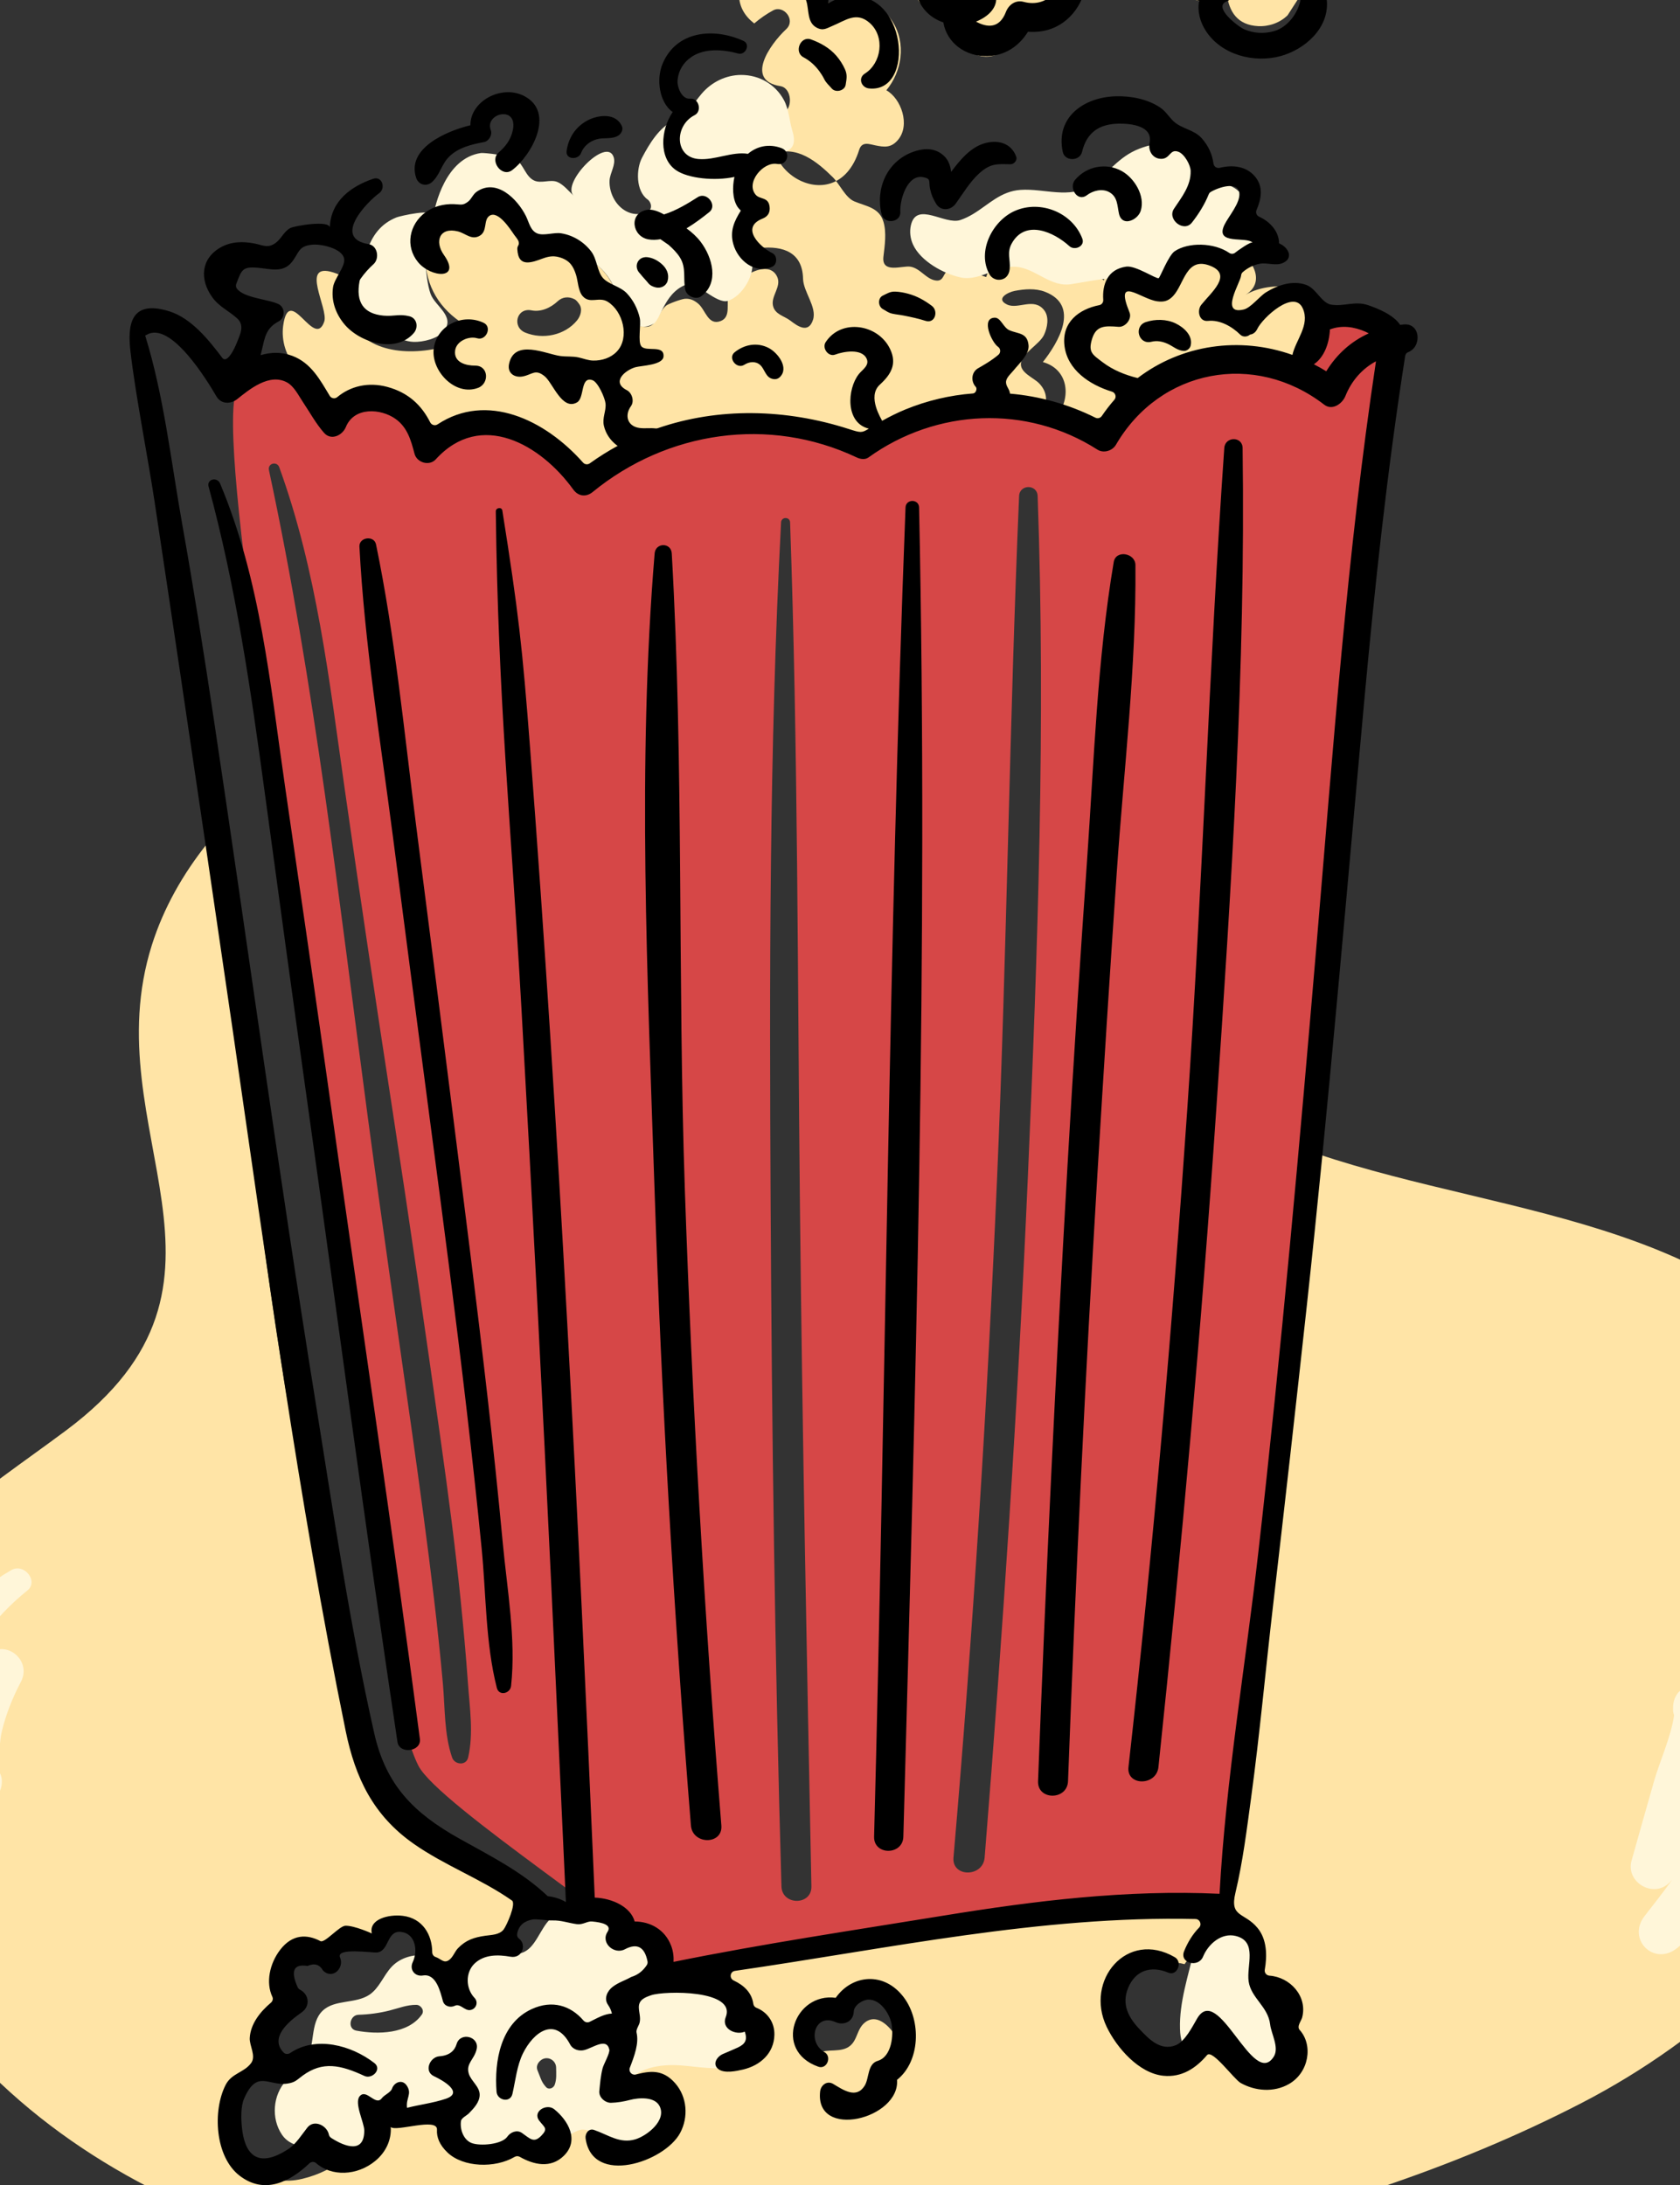 <svg version="1.1" id="Capa_1" xmlns="http://www.w3.org/2000/svg" xmlns:xlink="http://www.w3.org/1999/xlink" x="0px" y="0px" viewBox="200 100 769 1000" enable-background="new 0 0 1200 1200" preserveAspectRatio="xMinYMin">
  <rect x="200" y="100" width="769" height="1000" fill="#333333" stroke="none"/>
  <g>
    <path fill="#FFE4A6" d="M756.587,59.038c5.619-2.148,13.317-2.275,17.894-1.141c10.964,2.715,24.56,16.211,14.264,27.444
		c5.854,0.416,10.228,6.502,10.041,12.367c-0.187,5.865-4.032,11.133-8.856,14.475c-6.367,4.411-14.935,5.942-22.079,2.949
		c-7.99-3.347-10.625-10.366-11.176-18.313c0.063,0.913-13.571-2.613-15.049-5.04c-4.725-7.755,4.766-13.539,11.09-14.636
		c-4.496-3.885-5.312-9.653-1.619-14.409C752.343,61.131,754.291,59.915,756.587,59.038z M757.351,61.532
		c6.874-1.186,13.889-1.885,20.344,1.318c7.779,3.86,13.53,12.839,7.392,20.567c-1.733,2.182,0.321,5.018,2.531,5.6
		c2.08,3.679,4.16,7.358,6.24,11.037c-1.491,2.312-2.982,4.623-4.472,6.935c-3.545,3.493-8.604,5.222-13.474,4.974
		c-9.3-0.473-13.451-6.398-14.382-15.144c-0.403-3.786-4.055-5.074-7.307-3.774c2.312-0.925-4.623-1.831-5.354-2.392
		c-3.65-0.491-4.154-2.632-1.51-6.425c2.002-1.521,4.216-2.482,6.643-2.884c3.599-0.877,4.441-4.687,2.136-7.282
		c-3.604-4.057,1.305-10.391,2.685-14.471c0.387-1.143-0.528-2.308-1.62-2.567c-14.356-3.406-15.014,15.192-7.912,23.2
		c0.712-2.427,1.424-4.855,2.136-7.282c-8.526,2.071-21.339,10.839-13.99,21.04c3.647,5.063,15.913,8.915,21.687,6.611
		c-2.436-1.258-4.872-2.516-7.307-3.774c1.969,18.644,18.033,29.706,36.121,21.419c15.109-6.922,23.236-32.198,1.932-36.574
		c0.844,1.867,1.688,3.734,2.532,5.6c15.865-22.573-18.901-38.831-37.266-30.461C751.952,58.256,754.558,62.014,757.351,61.532z
		 M635.928,72.88c-7.581,5.993-22.635,17.217-15.116,27.973c2.215,3.169,8.576,6.855,14.156,7.734
		c2.174,11.497,12.988,22.964,24.994,14.315c7.165-5.162,5.567-12.471,15.186-15.792c8.045-2.777,15.947-3.634,20.906-11.683
		C715.303,64.191,649.685,35.768,635.928,72.88z M924.088,1062.415c-118.827,61.461-266.508,85.069-399.312,87.443
		c-124.243,2.22-266.445-20.783-349.303-123.085c-35.456-43.776-67.885-110.737-47.592-167.711
		c16.749-47.024,65.406-76.807,102.468-104.48c91.372-68.223,12.127-136.6,39.175-222.097c5.361-16.947,14.225-32.546,25.419-46.542
		c16.135,89.781,23,180.961,39.439,270.703c5.874,32.066,9.666,64.63,17.671,96.271c7.567,29.911,6.902,64.039,31.648,84.129
		c14.633,11.88,60.6,33.771,60.183,34.172c-9.062,5.021-9.984,15.918-12.044,17.375c-7.076,5.002-5.77-3.705-10.932,3.252
		c-1.555,2.096-2.531,4.88-3.063,7.835c-4.789-0.691-9.493-0.049-13.806,1.767c-0.111-0.524-11.469-2.514-11.392-3.056
		c2.13-14.91-1.789-21.391-15.336-16.614c-2.349,0.828-1.889,6.724-5.112,8.52c-4.001,2.229-11.843,0.429-16.188,1.704
		c-7.846,2.303-15.35,0.843-19.596,3.408c-7.89,4.766-2.656,9.557-5.964,20.874c-2.686,9.189-10.65,18.886-9.733,28.093
		c0.035,0.349,0.042,1.471,0.052,2.842c-28.531,10.606-14.363,57.627,17.571,49.974c15.428-3.697,26.543-13.473,31.984-26.49
		c2.209,0.622,4.539,0.995,6.987,1.023c8.981,0.105,17.877,0.196,26.382-1.716c5.621,13.415,22.255,22.776,38.101,14.289
		c1.825-0.977,5.067-2.076,10.629-4.765c4.688-2.266,9.25-5.013,12.99-8.714c2.684-2.655,4.804-5.579,6.429-8.687
		c12.536-8.139,24.927-16.553,31.781-29.16c4.695-8.636,6.205-17.741,6.368-27.017c9.377-0.968,78.767-18.752,108.564-22.511
		c19.028-2.4,109.996-9.764,141.308-10.403c-3.195-10.224,12.372-61.55,15.336-95.851c8.946-103.519,22.61-167.32,27.477-249.212
		c89.594,30.308,198.906,29.144,251.317,125.182C1122.296,878.322,1036.991,1004.019,924.088,1062.415z M608.107,1018.162
		c-3.905-5.835-11.807-7.313-17.091-2.455c-1.211,1.113-2.279,2.535-3.201,4.16c-7.868,0.221-14.704,2.773-16.547,11.661
		c-0.782,3.771-0.346,7.681,0.898,11.352c2.6-6.019,8.588-3.558,13.889-5.033c7.381-2.053,5.048-9.794,11.079-13.02
		c5.005-2.672,10.39,2.802,13.27,7.76C611.108,1027.625,610.936,1022.389,608.107,1018.162z M787.384,1039.951
		c1.084-7.57-4.16-14.33-6.405-21.169c-2.362-7.193-1.245-15.375-5.047-22.108c-7.222-12.79-20.73-6.245-30.511-0.815
		c-1.492,0.829-2.511,1.896-3.173,3.071c-2.418-0.608-5.053-0.964-7.944-0.964c-34.07,0-32.848,46.284,1.278,46.284
		c14.356,0,22.421-8.224,24.423-17.734c1.094,2.11,2.072,4.312,3.173,6.471c2.858,5.61,6.402,10.176,11.637,13.734
		c4.942,3.359,10.469-0.219,12.147-5.044C787.157,1041.115,787.3,1040.537,787.384,1039.951z M605.723,141.311
		c7.005-8.445,9.297-21.397,2.721-31.585c-6.684-10.355-19.156-12.616-28.886-7.451c-4.128-14.427-17.356-25.089-30.597-16.86
		c-5.735-1.411-10.139,3.481-10.649,10.668c-0.474,6.681,2.63,11.31,6.924,14.655c2.815-2.425,5.83-4.46,8.704-6.01
		c4.712-2.54,10.464,4.371,5.947,8.604c-7.774,7.284-18.889,23.549-2.686,26.09c4.62,0.725,5.693,8.129,2.68,11.332
		c-21.882,23.264,22.429,52.913,33.396,17.829c1.261-4.032,4.628-2.604,7.429-2.045c4.031,0.806,7.176,1.268,10.372-2.546
		C616.774,157.195,612.48,145.093,605.723,141.311z M802.948,244.717c-0.268,8.718-2.217,22.109-12.263,23.914
		c-11.162,2.006-23.179-0.248-34.484,0.531c-13.851,0.954-27.255,4.644-37.063,14.974c-3.928,4.137-10.054,13.747-16.675,13.353
		c-1.83-0.109-4.214-2.015-5.824-2.783c-4.002-1.911-8.214-3.273-12.255-5.002c6.069-8.836,4.172-20.889-7.028-23.993
		c6.993-8.877,17.264-25.882,0.958-32.174c-4.327-1.67-9.435-1.266-13.892-0.392c-3.089,0.606-8.882,3.616-3.466,6.221
		c5.051,2.43,12.282-3.451,17,2.605c2.427,3.115,1.464,8.082-0.096,11.356c-2.052,4.307-10.331,8.537-10.563,13.127
		c-0.216,4.289,6.008,6.439,8.526,9.167c3.363,3.644,3.807,7.741,1.759,12.3c-20.045-3.255-38.987-2.089-58.38,4.588
		c-5.876,2.023-11.616,4.431-17.213,7.129c-2.549,1.228-6.504,4.373-9.278,4.259c-1.544-0.063-4.382-2.076-5.904-2.66
		c-9.33-3.574-19.362-5.381-29.274-6.356c-20.507-2.016-40.454-0.382-58.909,9.238c-5.08,2.648-10.011,5.571-14.961,8.451
		c-3.67,2.136-9.369,6.976-13.605,7.52c-3.672,0.472-6.566-4.892-9.672-7.719c-3.54-3.221-7.428-6.069-11.544-8.509
		c-14.839-8.799-35.739-13.673-48.992,0.379c-0.703-9.569-11.485-17.028-19.191-21.082c-11.235-5.911-21.498-3.015-29.671,6.334
		c-5.037-7.934-8.028-14.505-14.957-21.068c-5.038-4.771-7.362-12.557-6.401-19.396c2.782-19.782,14.251,11.259,18.785-1.825
		c2.075-5.987-11.448-27.452,4.187-22.502c7.883,2.496,11.5,7.458,9.398,14.981c-2.076,7.427,0.609,12.585,7.284,16.577
		c13.744,8.218,36.79,4.399,49.333-4.631c-11.667-5.049-20.848-14.16-23.275-27.094c-1.122-5.98-0.345-12.131,3.432-17.086
		c1.603-2.103,3.752-4.17,6.399-4.828c4.196-1.042,7.481,1.13,11.482-1.362c3.153-1.964,4.889-5.637,8.943-6.141
		c5.518-0.686,10.325,1.771,12.644,6.81c3.16,6.867,2.747,12.208,11.779,12.758c7.646,0.465,13.759,0.105,20.538,4.533
		c5.276,3.446,8.863,8.292,11.194,14.079c2.366,5.873,3.803,13.559,10.733,15.754c8.448,2.675,7.775-5.212,12.384-9.137
		c1.031-0.878,6.931-3.036,8.651-3.167c2.443-0.186,4.311,0.731,6.126,2.269c3.305,2.799,4.445,10.112,10.217,7.924
		c5.015-1.901,2.333-8.378,3.704-12.487c2.085-6.248,18.069-16.994,22.215-7.694c1.985,4.453-2.925,8.688-1.962,13.123
		c0.883,4.066,5.096,4.668,7.996,6.885c3.067,2.345,8.231,6.208,10.345-0.452c1.847-5.817-4.443-12.738-4.572-18.756
		c-0.256-11.988-8.996-15.14-19.671-14.058c-14.669,1.487-7.065-15.789-1.485-19.834c-10.208-4.497-1.355-19.939,7.451-23.248
		c10.845-4.076,20.049,3.535,27.246,10.61c3.248,3.193,5.789,9.404,9.945,11.147c5.479,2.297,11.423,2.799,13.337,9.396
		c1.449,4.998,0.563,10.835-0.031,15.877c-0.934,7.938,8.559,4.052,12.262,4.592c4.569,0.666,7.309,5.794,11.748,6.338
		c3.605,0.442,3.236-3.02,5.33-4.469c1.812-1.253,3.606-1.154,5.717-0.936c1.079,0.112,11.97,3.811,11.969,3.814
		c4.466-12.534,12.428-30.7,29.686-25.143c12.676,4.082,13.103,20.952,24.263,26.642c0.428-4.48,5.204-6.893,9.352-6.322
		c5.615,0.772,8.661,6.143,11.879,10.082c8.166-10.025,20.07-20.759,34.161-19.386c9.507,0.927,20.74,15.287,9.41,22.27
		c6.503-3.932,15.95-4.63,23.282-3.224c2.522,0.484,4.443,1.26,5.876,2.356C802.19,236.261,803.101,239.74,802.948,244.717z
		 M465.086,239.118c-0.658-0.883-1.206-1.73-2.236-2.236c-2.586-1.271-5.414-1.023-7.552,0.974c-3.191,2.98-7.596,5.057-12.05,4.183
		c-6.793-1.334-9.024,7.645-2.807,10.182c8.039,3.28,18.066,1.273,23.67-5.551C465.719,244.714,466.819,241.443,465.086,239.118z"></path>
    <path fill="#FFF6D9" d="M768.862,219.944c-6.365,4.129-11.686-5.565-18.639-3.608c-10.476,2.948-15.518,20.422-25.254,14.431
		c-10.195-6.274-23.931-2.29-34.881-0.678c-8.713,1.283-15.218-6.206-23.32-7.764c-9.519-1.83-17.897,6.612-27.034,4.655
		c-7.899-1.692-18.297-7.46-21.783-14.99c-1.28-2.765-1.679-5.927-0.996-8.897c2.569-11.175,15.515,0.006,22.632-2.39
		c8.338-2.808,13.654-9.548,21.448-12.466c1.877-0.703,3.897-1.184,6.138-1.335c10.857-0.733,22.43,4.342,32.122-2.123
		c8.215-5.479,12.444-12.978,22.248-16.735c8.25-3.162,19.217-4.591,25.188,3.486c3.268,4.42,4.143,10.11,4.921,15.552
		c4.403-5.027,13.599-3.181,16.999,2.572c3.118,5.276,8.602,12.723,9.92,18.758c0.014,0.066,0.028,0.131,0.041,0.196
		C779.857,214.978,773.191,217.136,768.862,219.944z M740.129,1028.54c0.602,20.321,16.373-0.661,25.844,8.774
		c4.619,4.602,7.751,9.836,14.74,10.962c17.438,2.811,5.916-13.23,7.402-20.937c0.623-3.234,4.14-5.135,4.082-8.726
		c-0.137-8.434-9.572-6.367-13.759-10.578c-7.997-8.041,5.131-24.61-13.274-25.418c-4.607-0.202-12.513,1.267-15.859,4.688
		c-1.471,1.504-2.257,3.337-2.712,5.314C743.904,1004.297,739.77,1016.424,740.129,1028.54z M999.589,815.521
		c-3.069-3.871-9.063,0.362-7.915,4.607c3.895,14.405,7.363,28.803,8.996,43.298c-1.136,1.137-2.089,2.613-2.701,4.527
		c-4.066,12.726-9.382,24.821-15.836,36.239c3.083-8.613,6.463-18.461,3.553-25.875c-2.455-6.254-8.118-8.58-14.262-5.802
		c-0.342,0.154-0.684,0.31-1.026,0.464c-2.918,1.319-4.457,4.932-4.544,7.923c-0.013,0.459-0.027,0.918-0.04,1.377
		c-0.027,0.926,0.169,1.839,0.48,2.718c-1.351,9.78-6.597,21.147-9.152,30.123c-3.454,12.134-6.913,24.266-10.309,36.416
		c-2.786,9.967,10.043,17.439,17.333,10.09c0.42-0.424,0.823-0.86,1.239-1.287c-4.099,5.635-8.335,11.137-12.558,16.511
		c-8.324,10.594,4.165,23.231,14.771,14.771C1017.577,951.771,1042.199,869.257,999.589,815.521z M212.486,827.96
		c-15.316,12.235-27.224,28.784-34.095,47.097c4.632-6.178,9.804-12.014,15.512-17.446c8.374-7.97,20.921,2.134,15.677,12.096
		c-3.836,7.287-6.849,14.785-8.762,22.802c-1.094,4.584-0.826,9.781-2.143,14.211c-0.295,0.991-0.458,1.742-0.551,2.329
		c6.292,5.795,0.895,17.366-7.735,17.78c-7.112,0.341-11.071-2.71-12.925-7.666c-1.518,4.49-2.861,9.077-3.893,13.835
		c-1.984,9.148-17.113,9.492-18.843,0c-8.268-45.369,10.09-91.184,50.501-114.441C210.969,815.254,217.898,823.637,212.486,827.96z
		 M198.06,909.507C197.865,911.345,198.615,910.715,198.06,909.507L198.06,909.507z M196.681,907.961
		c-0.292-0.208-0.616-0.412-1.017-0.606C196.039,907.536,196.349,907.754,196.681,907.961z M536.476,1045.512
		c-8.079,2.239-16.817,0.333-24.991-0.246c-9.473-0.67-20.532,1.103-25.371,9.273c9.179-3.827,25.959,8.142,22.393,17.425
		c-3.567,9.284-22.885,12.541-31.779,8.092c-5.018-2.51-4.348-5.166-9.954-5.41c-3.452-0.151-10.496,5.622-12.944,7.631
		c-2.787,2.287-6.457,2.751-9.926,2.964c-6.754,0.414-13.638-1.624-20.169-2.081c-10.133-0.709-20.536-9.247-19.058-19.297
		c-7.611-1.564-21.588,2.559-28.855,8.227c-4.395,3.427-2.477,7.846-6.212,10.698c-5.562,4.248-6.013,4.209-17.105,1.568
		c-8.615-2.052-18.518-0.099-23.478-7.436c-4.96-7.337-4.152-18.047,1.852-24.557c2.912-3.158,6.855-5.383,9.149-9.015
		c4.398-6.964,1.704-17.39,7.652-23.088c5.543-5.31,15.145-3.059,21.488-7.381c4.442-3.028,6.324-8.607,9.952-12.574
		c7.102-7.767,21.262-7.189,27.708,1.13c2.045-5.297,9.199-3.779,14.492-5.832c4.691-1.819,12.621-0.349,17.437-1.804
		c6.384-1.928,8.363-11.072,13.228-15.633c8.937-8.378,17.951-2.918,27.184-0.241c6.482,1.88,12.717,4.021,18.513,8.658
		c6.013,4.811,3.635,16.614,8.769,18.025c9.177,2.521,20.707-4.042,27.384,5.566c2.218,3.191,3.382,8,6.685,10.314
		c4.019,2.816,6.893,0.446,9.326,5.074C554.478,1034.372,543.963,1043.437,536.476,1045.512z M390.565,1017.559
		c-4.252-0.054-8.235,1.582-12.312,2.607c-4.589,1.154-9.431,1.798-14.156,1.929c-3.993,0.11-5.248,6.478-0.984,7.27
		c9.748,1.811,23.653,1.619,29.99-7.383C394.431,1020.094,392.64,1017.584,390.565,1017.559z M454.555,1046.297
		c-0.032-2.625-2.337-4.625-4.933-4.276c-2.347,0.315-4.599,2.947-3.62,5.434c0.517,1.312,1.033,2.625,1.55,3.938
		c0.593,1.506,1.288,2.583,2.366,3.775c1.295,1.434,3.431,0.532,4.003-1.057C454.84,1051.557,454.588,1048.978,454.555,1046.297z
		 M363.511,239.013c0.884,2.929,2.758,5.657,6.106,8.065c5.17,3.721,13.032,9.125,19.67,9.393c4.248,0.172,11.283-1.481,14.013-5.07
		c5.112-6.721-4.129-11.217-6.202-16.883c-1.449-3.962-2.158-10.622-2.301-14.879c-0.193-5.746,2.619-12.649,7.631-15.745
		c3.507-2.166,9.455-0.877,13.606-1.93c3.145-8.566,17.443-9.452,21.622-1.341c2.069,4.017,1.969,9.359,5.497,12.183
		c3.206,2.566,7.808,1.771,11.914,1.739c0.333-0.003,0.661,0.059,0.993,0.069c0.152-0.162,0.318-0.309,0.468-0.474
		c0.14,0.19,0.308,0.358,0.46,0.538c10.017,0.669,19.525,7.01,23.742,16.147c3.192,6.917,7.344,23.399,18.362,17.413
		c3.495-1.899,5.17-15.803,16.896-18.55c2.349-0.55,12.251,9.427,17.007,8.055c6.815-1.967,13.058-12.506,11.088-19.447
		c-0.898-3.162-3.627-4.971-4.463-8.218c-1.188-4.616,0.135-10.204,0.306-14.891c0.25-6.862-1.325-12.601,2.762-18.844
		c6.099-9.318,24.622-1.455,20.008-16.446c-1.405-4.564-1.552-9.825-3.865-14.094c-3.928-7.251-11.344-11.511-19.566-11.503
		c-6.928,0.006-13.534,3.267-18.015,8.495c-4.784,5.582-5.846,9.428-12.652,12.372c-6.751,2.921-11.377,10.66-14.729,17.051
		c-2.748,5.239-2.838,15.199,2.545,19.06c1.792,1.286,2.427,4.502,0.001,5.639c-5.932,2.78-12.024-0.165-15.177-5.539
		c-1.528-2.604-2.367-5.717-2.219-8.742c0.171-3.486,2.979-7.255,1.888-10.685c-3.109-9.77-24.257,12.014-18.292,17.683
		c-2.139-2.033-4.778-5.298-7.611-6.397c-3.205-1.244-7.368,0.914-10.6-0.653c-3.804-1.844-4.691-7.073-8.053-9.539
		c-2.466-1.808-14.706-3.229-16.235-3.007c-16.192,2.359-21.044,24.049-21.779,28.96c0.586-3.92-15.454-0.049-16.738,0.459
		c-7.259,2.868-11.274,8.343-13.648,15.562C365.314,223.043,361.292,231.662,363.511,239.013z"></path>
    <path fill="#D64747" d="M832.599,253.015c-1.603-5.612-8.017-12.025-24.051-4.81c-4.827,2.172-7.806,15.943-16.034,19.241
		c-4.457,1.786-22.448-3.207-32.069-0.802c-26.833,6.708-31.016,15.463-53.715,31.267c-3.212,2.236-54.516-28.862-109.033,4.009
		c-60.93-16.034-103.955,0.026-130.679,18.439c-32.87-28.862-54.594-22.913-71.352-16.034
		c-12.827-31.267-28.67-22.988-41.689-12.026c-4.895-13.419-25.655-30.465-44.585-15.466
		c-12.856,10.186,23.395,223.303,32.509,270.096c3.921,20.131,2.789,42.047,5.643,62.75c3.175,23.036,18.317,108.522,20.234,128.244
		c2.028,20.865,7.528,138.092,23.73,170.173c9.012,17.846,105.977,80.09,113.994,93.719c57.723-7.215,101.016-17.638,159.414-23.001
		c28.056-2.577,65.757-6.33,93.928-5.861c4.27,0.071,36.102-240.02,45.698-359.969c8.017-100.214,17.638-204.437,26.366-285.827
		C833.69,301.183,832.599,285.885,832.599,253.015z M414.287,904.358c-0.894,3.888-6.204,3.349-7.348,0
		c-3.657-10.708-3.204-22.619-4.215-33.856c-1.148-12.76-2.491-25.499-3.996-38.222c-3.05-25.793-6.56-51.539-10.191-77.257
		c-6.739-47.724-13.728-95.407-20.109-143.18c-13.217-98.946-24.372-198.996-45.323-296.68c-0.668-3.113,3.654-4.249,4.724-1.302
		c17.175,47.313,22.865,97.315,29.912,146.904c7.09,49.892,14.604,99.704,22.25,149.513c7.645,49.795,14.838,99.662,21.841,149.551
		c3.384,24.107,6.567,48.229,9.022,72.451c1.29,12.724,2.446,25.465,3.352,38.222C415.004,881.722,416.822,893.329,414.287,904.358z
		 M557.699,963.346c-3.013-103.99-4.404-208.077-4.951-312.107c-0.547-104.153-0.667-208.126,4.772-312.149
		c0.139-2.655,4.043-2.669,4.137,0c3.631,104.036,3.386,208.054,4.496,312.149c1.11,104.053,3.154,208.07,5.262,312.107
		C571.594,972.198,557.954,972.149,557.699,963.346z M670.481,638.855c-4.553,103.887-11.391,207.647-19.776,311.291
		c-0.737,9.112-15.052,9.127-14.26,0c8.985-103.595,15.471-207.406,19.971-311.291c4.501-103.918,5.624-207.948,10.063-311.84
		c0.233-5.463,8.295-5.467,8.491,0C678.689,430.937,675.033,534.975,670.481,638.855z"></path>
    <path d="M613.745,1014.187c8.047,10.748,7.466,29.287-3.133,37.692c1.355,17.949-37.695,27.597-35.207,5.301
		c0.32-2.866,3.165-5.117,5.979-3.431c4.68,2.804,10.613,6.961,14.414,0.795c2.142-3.476,1.166-9.917,5.989-11.361
		c6.411-1.92,7.357-11.844,6.232-17.229c-0.924-4.421-5.037-10.93-10.546-10.79c-2.602,0.066-6.589,2.587-6.678,5.509
		c-0.138,4.515-4.533,6.493-8.345,4.789c-9.581-4.282-13.187,9.065-5.062,13.736c3.526,2.027,1.136,8.059-2.81,6.666
		c-20.903-7.383-10.754-34.103,7.957-31.521C590.005,1003.686,604.712,1002.122,613.745,1014.187z M844.529,261.193
		c-0.732,0.276-1.211,0.99-1.332,1.763c-8.256,52.632-13.935,105.594-18.808,158.636c-8.471,92.2-16.224,184.413-26.261,276.466
		c-4.971,45.594-10.092,91.178-15.401,136.735c-3.415,29.3-6.065,58.691-10.039,87.925c-1.972,14.512-3.793,29.35-7.197,43.61
		c-2.706,11.338,4.108,8.76,10.115,16.013c4.37,5.277,4.453,12.733,3.33,19.156c-0.239,1.368,0.773,2.603,2.158,2.701
		c9.473,0.67,17.455,9.439,14.969,19.1c-0.432,1.677-2.623,4.108-1.12,5.784c6.192,6.892,4.276,19.496-5.037,24.761
		c-6.857,3.876-15.298,3.217-21.992-0.526c-3.089-1.728-13-15.587-15.397-12.768c-5.055,5.943-11.51,10.334-20.044,9.458
		c-11.17-1.146-21.31-12.806-25.902-22.376c-10.205-21.27,9.324-44.621,31.198-31.868c3.684,2.148,1.131,8.776-2.978,7.064
		c-8.169-3.405-15.236-0.908-18.465,7.147c-2.948,7.355,0.134,13.31,5.345,18.783c4.226,4.438,9.548,10.076,16.514,7.273
		c4.247-1.708,7.624-8.508,9.772-12.192c9.779-16.78,25.629,32.476,35.095,17.425c2.603-4.14-1.159-10.461-1.657-14.734
		c-0.96-8.227-8.72-12.049-9.837-19.667c-1.07-7.299,4.214-18.3-5.874-20.826c-6.573-1.646-12.626,3.697-14.982,9.429
		c-2.175,5.292-10.87,3.014-8.71-2.406c1.595-4.005,3.917-7.833,6.85-10.826c1.418-1.447,0.406-3.914-1.62-3.96
		c-70.838-1.595-140.779,13.602-210.781,23.73c-2.326,0.337-2.711,3.418-0.583,4.416c4.81,2.255,8.264,5.658,8.964,10.67
		c0.117,0.837,0.655,1.52,1.442,1.828c4.748,1.856,8.344,6.393,8.204,12.374c-0.197,8.463-6.469,14.006-14.318,15.863
		c-3.004,0.71-8.515,1.896-11.233-0.125c-3.037-2.258-0.794-5.758,1.971-6.969c2.279-0.998,4.624-1.933,6.867-2.983
		c3.513-1.645,4.409-3.637,3.163-7.249c-4.195,1.777-10.826-1.344-8.733-6.621c5.018-12.653-28.091-12.107-34.065-10.069
		c-2.921,0.997-5.759,2.072-5.695,5.584c0.043,2.36,0.922,4.624,0.352,6.995c-0.318,1.324-1.733,3.152-1.402,4.557
		c1.16,4.862-0.967,10.609-3.073,16.062c-0.682,1.766,0.918,3.569,2.75,3.097c6.32-1.629,12.224-2.549,17.96,3.943
		c5.569,6.302,6.195,15.57,2.323,22.805c-7.167,13.391-40.197,24.357-43.284,2.516c-0.306-2.167,1.348-4.751,3.883-3.884
		c6.473,2.216,11.795,6.429,18.892,4.291c5.261-1.585,14.411-8.597,11.096-15.192c-2.243-4.461-9.642-3.891-13.612-2.828
		c-2.707,0.724-5.814,1.236-8.626,1.303c-2.673,0.064-5.639-2.517-5.356-5.356c0.357-3.574,0.623-6.948,1.505-10.446
		c0.453-1.797,3.435-6.995,3.077-8.569c-1.293-5.689-7.542-0.683-11.593,0.273c-2.349,0.554-5.146-0.333-6.331-2.577
		c-6.93-13.117-16.831-5.626-21.603,4.052c-2.784,5.646-3.419,12.464-4.826,18.557c-0.995,4.311-6.969,2.951-7.27-0.984
		c-1.067-13.957,1.851-31.29,16.113-37.841c9.425-4.328,17.853-1.565,23.65,5.203c0.711,0.831,1.867,1.118,2.85,0.639
		c3.489-1.701,6.737-3.645,10.197-3.788c-0.299-1.291-0.815-2.596-1.79-4.003c-2.032-2.929-0.276-6.412,2.165-8.255
		c2.693-2.034,5.525-2.84,8.347-4.423c0.089-0.05,0.186-0.091,0.283-0.122c2.867-0.898,5.184-2.686,6.951-5.365
		c0.334-0.506,0.453-1.167,0.334-1.762c-1.318-6.588-4.76-8.426-10.324-5.513c-4.874,2.658-11.289-2.888-7.968-7.968
		c2.038-3.117-2.248-4.314-7.144-4.738c-2.147-0.186-4.144,1.59-6.875,1.23c-3.875-0.511-7.249-1.846-11.286-1.707
		c-2.582,0.089-7.146-0.797-9.179-0.403c-3.398,0.659-6.122,2.461-6.879,6.443c-0.166,0.875,0.15,1.802,0.871,2.326
		c3.49,2.54,1.621,9.214-3.947,8.242c-5.673-0.99-11.941-1.107-16.386,3.084c-4.305,4.058-4.161,11.477-0.048,15.778
		c1.92,2.008,0.663,5.231-2.069,5.559c-2.587,0.311-4.479-3.19-7.016-1.949c-1.91,0.935-4.713,0.296-5.405-2.17
		c-1.178-4.203-3.046-12.729-9.146-11.708c-3.649,0.61-6.287-2.66-4.674-6.08c2.478-5.254,1.313-13.21-5.464-13.869
		c-6.505-0.632-5.253,8.656-10.742,9.41c-2.047,0.281-19.04-2.416-17.047,2.303c2.071,4.891-3.498,10.253-7.781,5.999
		c-1.593-2.823-3.968-3.531-7.125-2.123c-6.341-1.034-7.844,2.207-4.509,9.726c0.227,0.511,0.669,0.911,1.163,1.174
		c4.095,2.177,4.739,7.532,0.613,10.389c-6.871,4.759-14.407,11.795-8.245,18.292c0.801,0.845,2.104,0.904,3.068,0.251
		c11.681-7.918,27.898-3.642,38.527,4.599c3.631,2.815-1.022,7.537-4.551,5.898c-11.028-5.121-19.153-6.791-28.216-0.195
		c-2.798,2.036-3.398,3.165-7.138,3.704c-8.594,1.24-13.832-6.73-19.766,6.946c-1.576,3.632-1.347,9.606-0.931,13.441
		c1.188,10.94,6.373,19.306,21.317,9.5c3.418-2.243,6.144-6.665,8.615-9.776c3.101-3.903,9.055-0.9,9.853,3.27
		c0.121,0.632,0.576,1.175,1.118,1.523c6.404,4.11,15.102,7.162,15.07-3.474c-0.011-3.598-4.751-12.625-2.065-15.688
		c3.137-3.577,7.218,4.759,10.098,0.943c1.175-1.557,4.077-2.628,4.671-4.389c0.977-2.895,4.654-4.479,6.719-1.432
		c2.611,3.862-0.442,5.651,0.15,10.226c5.908-1.529,11.997-2.185,17.798-4.167c8.406-2.872-1.585-8.52-5.446-10.305
		c-4.789-2.215-1.9-8.817,2.471-9.125c4.638-0.327,6.99-2.598,7.863-5.585c1.668-5.711,10.488-3.514,9.188,2.292
		c-0.018,0.08-0.037,0.161-0.056,0.241c-1.102,4.54-4.935,6.366-3.554,10.984c1.012,3.382,5.03,5.941,4.995,9.717
		c-0.031,3.422-2.772,6.241-4.929,8.462c-0.972,1.001-3.434,2.08-3.639,3.562c-0.558,4.032,1.324,8.668,4.868,10.025
		c3.926,1.504,13.893,0.676,16.356-2.907c1.396-2.031,4.36-3.296,6.632-1.739c3.696,2.534,5.421,4.876,8.851,1.375
		c3.311-3.38,1.542-3.807-0.855-6.923c-3.277-4.262,3.367-8.075,6.839-5.276c6.483,5.226,11.563,14.252,4.409,21.297
		c-5.979,5.888-13.736,4.165-20.168,0.5c-0.753-0.429-1.647-0.407-2.393,0.032c-8.959,5.272-23.478,4.82-30.656-1.969
		c-3.709-3.508-5.066-7.061-4.857-10.455c0.361-5.846-18.779,1.097-21.169-1.261c0.363,5.45-1.883,11.2-6.991,15.449
		c-8.436,7.019-20.197,7.236-27.145,1.101c-0.882-0.778-2.226-0.757-3.077,0.055c-8.953,8.542-20.648,14.471-32.064,5.598
		c-11.168-8.681-12.324-29.653-6.314-41.455c2.757-5.414,8.436-5.596,11.687-10.016c2.382-3.25-0.824-7.929-0.632-11.466
		c0.355-6.54,4.863-12.09,9.659-16.132c0.788-0.664,1.137-1.765,0.696-2.696c-3.117-6.586-1.223-15.32,3.591-21.571
		c5.507-7.15,12.228-7.215,18.39-3.951c2.021,1.07,8.619-6.971,11.483-7.034c4.082-0.089,11.969,3.466,12.065,3.545
		c-1.509-6.514,7.615-8.879,14.212-8.069c9.035,1.111,13.388,8.66,13.423,16.607c0.004,0.995,0.576,1.904,1.521,2.213
		c2.568,0.84,3.87,3.273,6.399,1.236c1.717-1.382,2.401-3.723,3.913-5.283c3.649-3.763,7.395-4.924,12.357-5.656
		c2.89-0.426,6.545-0.354,8.51-2.886c1.34-1.727,5.841-11.818,3.798-13.251c-14.165-9.924-30.733-15.965-45.012-25.984
		c-18.417-12.923-26.684-30.025-31.12-51.722c-21.719-106.23-36.197-214.109-51.79-321.362
		c-7.763-53.398-15.648-106.777-23.561-160.153c-4.027-27.162-8.063-54.326-12.172-81.475c-2.984-19.713-8.656-48.318-10.95-68.135
		c-1.305-11.274-0.667-24.265,17.798-18.486c10.092,3.158,18.074,13.157,24.189,21.252c2.438,3.228,6.242-5.744,6.494-6.419
		c1.423-3.814,4.091-8.211,0.33-11.619c-3.835-3.474-8.241-5.281-11.421-9.72c-5.739-8.01-5.265-17.547,3.816-22.731
		c4.766-2.721,10.174-2.842,15.463-1.826c4.025,0.774,6.139,2.378,9.78-0.264c2.584-1.875,3.76-5.197,6.665-6.779
		c1.806-0.984,18.23-3.906,18.169-0.081c0.003-0.21-0.035-0.407-0.025-0.619c0.569-11.734,9.695-18.413,19.828-21.856
		c4.139-1.407,5.845,4.368,2.768,6.566c-5.364,3.832-21.711,20.604-4.873,23.335c4.126,0.669,5.068,6.424,2.39,9.054
		c-2.291,2.052-4.323,4.337-6.098,6.855c-0.206,0.292-0.352,0.642-0.418,0.993c-1.827,9.693,1.825,14.967,10.956,15.824
		c4.89,0.429,7.189-0.905,11.871,0.289c3.544,0.904,4.171,5.128,2.017,7.642c-8.158,9.522-24.82,4.517-31.932-4.165
		c-3.914-4.778-5.984-10.665-5.043-16.841c0.593-3.89,5.568-9.319,5.085-12.826c-0.678-4.93-10.762-7.006-14.731-6.567
		c-6.398,0.708-5.829,3.635-9.167,7.877c-4.133,5.253-10.006,3.136-15.766,2.661c-6.929-0.572-7.302,1.025-9.714,7.353
		c-0.27,0.707-0.209,1.516,0.222,2.139c3.038,4.389,14.991,4.992,19.24,7.231c2.946,1.553,2.938,6.246,0,7.802
		c-5.967,3.158-6.377,7.263-7.871,13.565c-0.158,0.667-0.312,1.291-0.467,1.933c4.655-1.378,9.536-1.575,14.558,0.326
		c8.553,3.239,12.639,10.916,17.081,18.288c0.723,1.199,2.358,1.492,3.433,0.594c6.052-5.055,14.233-7.008,22.862-4.699
		c9.717,2.599,15.772,8.441,19.695,16.239c0.623,1.238,2.217,1.687,3.374,0.923c22.487-14.835,49.111-2.236,66.587,17.49
		c0.797,0.899,2.12,1.049,3.096,0.348c4.128-2.964,8.383-5.633,12.752-8.005c-0.173-0.123-0.355-0.235-0.523-0.364
		c-2.861-2.197-4.944-5.247-5.766-8.773c-0.864-3.704,1.085-6.83,0.737-10.246c-0.259-2.545-3.434-9.819-6.005-10.686
		c-5.638-1.902-3.481,8.116-7.052,10.176c-6.808,3.928-11.089-8.926-14.791-11.945c-4.337-3.538-5.607-0.8-10.022,0.06
		c-3.622,0.705-7.216-1.345-6.283-5.77c2.446-11.601,16.949-4.455,23.425-3.58c2.969,0.401,5.58,0.029,8.531,0.688
		c2.236,0.499,4.173,1.352,6.529,1.405c3.992,0.088,8.107-1.221,10.892-4.182c5.892-6.264,2.828-18.468-4.311-22.793
		c-3.931-2.381-8.071,1.188-11.329-2.464c-2.148-2.408-2.148-6.836-3.077-9.776c-1.263-3.993-2.879-6.513-7.113-7.912
		c-5.571-1.84-8.579,1.216-13.567,2.071c-4.605,0.789-5.962-1.839-6.197-5.923c-0.098-1.697,1-1.611,0.597-3.399
		c-0.232-1.027-1.457-2.332-2.047-3.187c-1.755-2.546-7.396-11.385-11.337-8.672c-2.876,1.98-0.682,7.162-4.642,9.236
		c-3.643,1.907-6.326-1.25-9.759-2.114c-8.367-2.105-10.869,4.499-6.41,10.794c8.138,11.491-5.963,10.425-11.85,3.28
		c-5.997-7.278-4.046-17.318,3.373-22.781c3.753-2.764,8.347-3.925,12.964-3.777c3.286,0.106,4.053,0.787,6.588-1.157
		c1.498-1.149,2.215-3.349,3.923-4.528c9.115-6.292,18.675,3.421,22.523,11.123c1.446,2.894,2.063,6.849,5.405,8.044
		c2.945,1.054,7.52-0.649,10.716-0.133c5.467,0.883,10.363,3.875,13.73,8.25c2.741,3.561,2.692,8.992,5.341,12.121
		c2.541,3.001,7.988,3.896,10.991,7.074c2.956,3.128,4.948,7.057,5.915,11.237c0.714,3.084-0.971,10.892,0.728,13.013
		c2.201,2.748,10.488-0.873,10.174,4.628c-0.232,4.072-10.175,4.198-12.887,4.968c-4.496,1.277-11.273,6.733-3.921,10.502
		c2.387,1.22,3.528,5.032,1.915,7.275c-3.103,4.314-1.604,9.262,3.85,10.019c2.453,0.341,4.901-0.082,7.409,0.215
		c0.321,0.038,0.647,0.012,0.952-0.093c27.872-9.595,58.638-8.961,87.658,0.414c5.291,1.709,5.791,1.775,9-0.228
		c-10.835-2.571-9.961-18.153-4.584-24.961c1.59-2.014,4.965-3.948,3.597-7.003c-2.195-4.903-10.75-3.304-14.42-1.926
		c-3.165,1.188-6.121-2.984-4.364-5.677c7.143-10.944,23.994-8.291,29.466,3.065c3.337,6.925,0.429,11.717-4.681,16.397
		c-6.029,5.52,1.01,16.066,1.057,16.534c3.457-1.926,6.996-3.701,10.663-5.202c9.888-4.05,20.334-6.525,30.988-7.332
		c1.263-0.096,1.994-2.182,1.228-3c-2.352-2.518-2.043-6.777,1.099-8.551c1.618-0.913,6.116-3.437,9.271-6.154
		c1.133-0.976,1.053-2.788-0.181-3.634c-2.833-1.943-8.011-13.06-1.587-13.333c2.863-0.121,3.914,4.51,6.795,5.754
		c4.06,1.752,8.18,1.016,8.751,6.839c0.412,4.206-4.351,8.424-6.714,11.374c-1.047,1.307-3.192,3.184-3.521,4.907
		c-0.451,2.363,1.497,3.487,1.75,5.887c13.578,1.156,26.882,4.917,39.082,11.002c1.045,0.522,2.29,0.188,2.948-0.777
		c1.792-2.629,3.711-5.106,5.746-7.424c1.102-1.254,0.488-3.225-1.109-3.712c-10.426-3.179-20.308-10.032-21.707-20.806
		c-1.428-10.996,6.68-16.963,15.911-18.785c1.12-0.221,1.895-1.264,1.814-2.403c-0.508-7.081,1.967-14.021,10.538-15.226
		c4.303-0.605,13.685,5.759,14.846,5.283c0.572-0.234,4.472-10.394,7.293-12.308c6.231-4.229,18.047-4.032,24.998,0.754
		c0.847,0.583,2.017,0.521,2.784-0.165c0.517-0.462,7.208-5.343,7.95-4.471c-2.689-3.159-17.631,1.313-12.891-8.318
		c1.913-3.886,7.268-9.907,6.78-14.451c-0.603-5.617-9.602-2.604-13.16-0.464c-0.405,0.243-0.693,0.627-0.869,1.065
		c-1.869,4.653-4.657,9.082-7.694,12.932c-3.702,4.691-11.441-1.469-8.207-6.332c3.565-5.361,7.799-10.574,7.637-17.327
		c-0.066-2.729-2.817-7.678-5.537-8.733c-3.962-1.538-3.767,3.038-7.673,3.204c-4.134,0.157-6.354-3.707-5.598-7.264
		c1.644-7.734-8.207-8.917-14.023-8.839c-9.096,0.122-14.768,4.075-16.886,12.946c-1.025,4.295-7.874,4.422-8.817,0
		c-3.413-15.992,9.767-25.099,24.348-25.475c6.806-0.176,14.185,1.217,19.969,4.971c2.743,1.78,4.029,4.162,6.236,6.33
		c3.662,3.597,9.484,3.873,13.06,7.923c3.194,3.619,4.839,7.534,5.359,11.537c0.183,1.408,1.514,2.329,2.891,1.983
		c5.909-1.482,12.263-0.765,16.251,4.131c3.755,4.609,2.784,10.023,0.559,15.24c-0.495,1.16,0.054,2.485,1.205,3
		c5.034,2.254,9.14,6.862,9.114,12.187c4.573,1.947,6.754,6.99,1.528,9.096c-3.15,1.269-7.043-0.342-10.31,0.248
		c-2.909,0.526-5.637,1.916-7.852,3.856c-0.463,0.405-0.693,0.998-0.745,1.611c-0.258,3.023-9.987,18.22,1.252,15.464
		c3.275-0.803,7.178-6.019,10.209-7.883c5.317-3.27,12.076-5.566,18.241-3.412c4.768,1.667,7.098,8.384,11.582,9.095
		c5.897,0.935,10.808-1.836,16.864,0.228c4.531,1.545,11.657,4.444,14.678,9.026c0.556-0.066,1.103-0.15,1.668-0.2
		C850.298,247.801,850.91,258.788,844.529,261.193z M801.413,266.72c1.915,0.99,3.811,2.04,5.671,3.2
		c4.809-7.825,11.392-13.712,19.464-17.351c-0.489-0.268-0.983-0.521-1.492-0.743c-5.28-2.301-10.877-3.114-16.297-1.053
		C808.45,257.241,806.064,263.579,801.413,266.72z M720.759,273.024c20.076-15.306,46.674-19.187,70.827-10.597
		c1.542-6.878,8.081-13.638,4.781-21.212c-3.995-9.169-18.511,4.318-20.851,9.311c-0.77,1.642-2.005,2.436-3.339,2.611
		c-1.202,1.044-3.169,1.294-4.473,0.016c-3.871-3.797-9.339-6.863-14.789-6.287c-4.141,0.437-5.079-4.822-3.049-7.362
		c4.512-5.647,14.431-13.663,4.283-17.786c-11.282-4.584-12.063,8.441-17.243,13.83c-2.091,2.175-4.111,2.772-7.185,2.352
		c-7.582-1.036-19.788-12.333-12.704,5.064c1.233,3.029-1.91,6.858-5.036,6.61c-6.339-0.503-10.29-0.629-12.168,5.732
		c-1.751,5.93,0.286,6.971,4.867,10.456C709.416,269.362,715.008,271.62,720.759,273.024z M829.838,265.351
		c-6.243,3.356-11.151,8.811-14.002,15.916c-1.381,3.441-5.956,6.831-9.695,3.944c-31.741-24.501-75.067-16.452-95.327,18.338
		c-1.636,2.81-5.668,4.029-8.489,2.226c-32.356-20.688-73.733-18.754-104.789,3.586c-1.601,1.152-3.741,0.771-5.372,0
		c-40.092-18.959-86.769-12.092-120.862,15.81c-3.019,2.471-6.624,2.019-8.911-1.148c-14.875-20.597-42.275-36.465-62.912-13.807
		c-2.965,3.255-8.672,1.543-9.744-2.572c-1.628-6.252-3.286-12.099-8.728-15.954c-6.661-4.718-18.877-5.633-22.692,3.744
		c-1.546,3.802-6.731,6.397-10.01,2.643c-3.816-4.37-6.389-9.213-9.598-13.991c-1.963-2.923-4.059-7.273-7.303-9.049
		c-8.07-4.418-17.221,3.147-22.782,7.595c-3.007,2.405-7.41,2.45-9.56-1.232c-4.04-6.918-20.824-34.65-31.87-28.192
		c-0.249,0.146-0.496,0.26-0.739,0.351c8.59,27.707,11.852,57.718,16.932,86.196c5.295,29.685,9.99,59.484,14.467,89.303
		c15.616,104,29.756,208.218,46.502,312.047c8.177,50.7,15.63,102.013,26.939,152.128c5.387,23.871,18.181,36.592,38.852,48.17
		c14.212,7.961,28.709,15.167,40.562,26.417c2.995,0.327,5.869,1.246,8.332,2.712c-2.212-47.214-4.301-94.433-6.54-141.646
		c-4.225-89.089-8.786-178.168-13.805-267.217c-4.867-86.362-10.703-141.12-11.754-227.634c-0.02-1.684,2.721-2.123,2.994-0.405
		c7.411,46.748,9.144,62.214,12.754,109.379c13.387,174.916,21.995,350.207,29.551,525.462c8.304,0.339,16.512,4.403,18.272,10.946
		c7.102,0.004,13.882,3.641,16.709,11.119c0.874,2.311,1.218,4.843,1.091,7.356c40.977-8.317,82.371-14.463,123.636-21.179
		c41.89-6.818,83.758-11.953,126.281-9.983c2.877-52.261,11.884-104.544,17.785-156.538
		c10.545-92.903,18.829-186.042,26.729-279.202C810.267,442.288,816.585,353.431,829.838,265.351z M726.997,256.424
		c2.595-0.639,5.004-0.172,7.426,0.907c2.538,1.131,4.54,3.127,7.433,3.271c1.387,0.07,2.822-1.06,3.149-2.398
		c1.126-4.609-3.142-8.408-6.925-10.212c-4.15-1.979-9.259-2.014-13.571-0.596C718.81,249.27,721.108,257.873,726.997,256.424z
		 M551.83,259.246c-5.252-2.706-11.091-1.621-15.568,1.984c-3.234,2.603,0.957,7.923,4.419,5.728
		c2.259-1.433,5.126-1.817,7.267,0.079c1.962,1.738,2.363,4.972,4.819,6.076c1.444,0.649,3.034,0.624,4.221-0.545
		C561.347,268.279,555.969,261.379,551.83,259.246z M542.455,91.177c12.194-1.218,21.804-6.607,26.672,9.423
		c1.213,3.993,0.28,9.646,4.598,12.005c3.087,1.687,4.677,0.326,7.519-0.844c5.808-2.39,10.784-6.625,16.854-1.26
		c7.141,6.31,5.352,18.456-2.208,23.171c-3.272,2.041-1.636,6.414,1.841,6.796c21.605,2.373,17.458-46.29-10.438-41.998
		c-2.613,0.402-5.636,1.488-8.053,3.055c-0.218-6.098-0.553-12.374-4.545-17.43c-8.485-10.744-24.678-8.529-34.437-1.033
		C537.292,85.34,537.607,91.661,542.455,91.177z M571.184,118.035c-4.772-1.697-7.874,5.793-3.439,8.158
		c2.983,1.591,5.3,3.702,7.312,6.414c0.833,1.123,1.565,2.301,2.19,3.553c0.935,1.872,2.182,2.813,3.474,4.338
		c1.744,2.057,5.941,1.085,6.368-1.681c0.42-2.719,0.862-4.517-0.332-7.153c-1.006-2.221-2.351-4.317-3.945-6.164
		C579.766,121.972,575.524,119.579,571.184,118.035z M507.915,151.291c-5.543,8.11-6.509,21.193,1.649,26.681
		c5.504,3.702,17.54,4.95,26.633,3.004c-0.021,0.094-0.052,0.182-0.071,0.277c-0.86,4.066-0.93,9.573,1.369,13.256
		c0.43,0.688,1.048,1.31,1.607,1.895c-3.036,4.861-5.081,9.349-3.457,15.245c2.127,7.725,10.145,13.98,17.884,10.4
		c2.379-1.101,2.316-5.081,0.002-6.203c-5.411-2.623-14.976-11.66-4.444-15.812c2.515-0.992,3.535-2.909,3.168-5.572
		c-0.603-4.377-4.366-3.111-6.278-5.258c-4.911-5.522,3.406-15.342,9.752-14.168c4.773,0.883,6.535-5.549,1.997-7.243
		c-5.848-2.183-11.322-0.833-15.359,2.61c-7.361-1.15-15.136,3.028-22.672,2.378c-11.069-0.955-10.973-15.407-1.726-20.08
		c3.467-1.752,1.956-7.919-2.041-7.535c-3.867,0.372-5.965-5.276-5.787-8.117c0.281-4.489,2.526-8.355,6.389-10.994
		c6.063-4.142,14.692-3.398,21.371-1.554c3.339,0.922,5.769-4.245,2.432-5.77c-13.405-6.125-30.733-4.823-37.089,10.556
		C500.321,136.357,501.774,146.9,507.915,151.291z M496.802,209.555c1.769,0.31,3.621,0.252,5.507-0.082
		c1.695,1.249,3.447,2.343,3.744,2.605c1.939,1.712,3.884,3.643,5.239,5.855c2.915,4.761,1.326,9.51,2.372,14.634
		c0.601,2.943,4.837,4.858,7.356,2.993c8.254-6.111,5.142-17.741-0.307-24.896c-1.854-2.434-4.069-4.397-6.467-6.144
		c3.988-2.406,7.642-5.211,10.426-7.45c3.857-3.102-1.15-9.484-5.277-6.839c-4.001,2.565-9.866,6.203-15.469,7.91
		c-2.587-1.422-5.394-2.568-8.014-2.049C487.697,197.722,489.369,208.252,496.802,209.555z M496.795,217.776
		c-1.882-0.324-3.779,0.215-4.794,1.951c-0.98,1.675-0.613,3.747,0.664,5.145c-0.009-0.01,0.193,0.214,0.355,0.393
		c0.147,0.197,0.881,1.091,1.051,1.278c0.504,0.553,1.006,1.087,1.488,1.66c0.192,0.229,0.392,0.45,0.59,0.673
		c0.078,0.088,0.111,0.122,0.157,0.173c0.071,0.094,0.142,0.188,0.266,0.349c0.937,1.213,2.213,1.828,3.676,2.156
		c2.284,0.511,4.722-0.677,5.356-3.041c0.798-2.974-0.427-5.679-2.69-7.664C501.128,219.282,499.146,218.181,496.795,217.776z
		 M418.407,254.807c4.105,1.248,6.992-5.156,2.978-7.063c-9.298-4.417-21.052,0.792-22.784,11.371
		c-1.677,10.24,9.604,22.463,20.271,18.381c5.173-1.98,4.83-10.194-1.374-10.157c-4.057,0.025-9.883-1.385-9.173-6.908
		C408.889,256.04,414.658,253.668,418.407,254.807z M397.705,183.362c3.715-3.317,4.34-8.271,8.007-11.774
		c4.352-4.156,10.153-5.504,15.875-6.571c2.174-0.406,3.897-3.337,3.078-5.421c-3.063-7.795,12.749-11.694,10.014,0.245
		c-0.967,4.222-3.279,7.201-6.461,10.001c-4.293,3.777,1.529,11.561,6.2,8.036c8.89-6.709,19.942-26.487,5.479-33.955
		c-10.277-5.307-24.662,2.306-24.571,13.398c-11.504,2.797-29.361,10.784-24.808,24.143
		C391.59,184.609,395.217,185.584,397.705,183.362z M615.686,234.431c-1.899-0.514-3.873-0.889-5.844-0.964
		c-2.414-0.092-3.626,0.82-5.704,1.799c-2.452,1.155-2.233,4.986,0,6.204c1.648,0.899,2.431,1.673,4.338,2.093
		c1.692,0.373,3.432,0.513,5.131,0.851c3.368,0.669,6.768,1.373,10.037,2.431c4.368,1.413,6.05-4.489,2.894-6.864
		C623.182,237.454,619.76,235.535,615.686,234.431z M603.56,198.104c1.172,4.677,8.861,3.816,8.553-1.158
		c-0.33-5.333,3.143-17.355,10.518-15.848c3.767,0.77,2.343,1.832,3.118,5.41c0.575,2.656,1.288,4.326,2.717,6.702
		c2.157,3.586,6.752,3.119,9.001,0c3.347-4.642,6.623-10.203,10.912-14.008c5.075-4.502,8.102-4.165,14.1-4.018
		c1.684,0.041,3.306-1.826,2.677-3.514c-2.224-5.971-7.931-7.774-14.036-6.213c-6.545,1.673-11.462,7.426-15.739,13.205
		c-0.442-3.111-1.27-6.028-4.528-8.338c-4.046-2.869-8.806-2.38-13.278-0.683C605.914,174.066,600.636,186.44,603.56,198.104z
		 M664.566,196.512c-10.267,4.5-17.539,18.655-11.603,29.091c0.851,1.496,2.55,2.47,4.271,2.45c2.923-0.034,4.675-2.053,4.946-4.946
		c0.404-4.306-1.444-7.431,0.958-11.736c6.182-11.08,19.189-5.249,26.366,1.285c2.395,2.18,7.25,0.092,5.913-3.442
		C690.922,197.326,676.314,191.363,664.566,196.512z M718.542,200.554c1.638-0.856,3.082-2.394,3.618-4.101
		c2.122-6.759-2.873-14.913-8.621-18.127c-7.202-4.026-16.2-2.266-21.457,4.013c-2.981,3.56,1.057,10.292,5.409,7.01
		c2.821-2.128,7.11-3.246,10.387-1.339c3.735,2.174,3.504,6.069,4.311,9.749C713.024,201.572,716.015,201.875,718.542,200.554z
		 M465.989,170.014c1.182-3.178,4.019-5.412,7.24-6.296c3.249-0.892,6.874,0.154,9.822-1.678c1.233-0.766,2.293-2.628,1.676-4.118
		c-2.65-6.399-10.973-5.471-16.08-2.648c-5.286,2.922-8.494,7.941-9.286,13.843C458.821,173.133,464.765,173.307,465.989,170.014z
		 M507.49,353.28c-0.29-5.074-7.423-5.007-7.838,0c-7.989,96.358-3.245,194.816-0.035,291.326
		c3.228,97.073,8.847,194.053,16.642,290.864c0.715,8.877,14.655,8.954,13.934,0c-7.795-96.813-13.381-193.795-16.707-290.864
		C510.163,547.633,513.029,450.114,507.49,353.28z M614.492,332.264c-7.808,202.655-9.044,405.572-14.385,608.334
		c-0.227,8.62,13.155,8.613,13.39,0c5.516-202.677,11.48-405.621,7.201-608.334C620.613,328.263,614.646,328.276,614.492,332.264z
		 M709.79,357.256c-7.556,44.82-9.018,90.927-12.185,136.23c-3.272,46.813-6.318,93.641-8.999,140.492
		c-5.362,93.698-9.884,187.449-13.451,281.232c-0.336,8.827,13.386,8.814,13.716,0c3.477-92.874,7.899-185.705,13.493-278.476
		c2.769-45.924,5.675-91.841,8.835-137.74c3.208-46.602,8.929-93.666,8.534-140.392C719.687,353.107,710.769,351.453,709.79,357.256
		z M760.403,305.032c-7.034,100.658-10.002,201.576-16.914,302.269c-6.908,100.639-15.676,201.186-26.944,301.433
		c-0.982,8.736,12.799,8.724,13.716,0c10.551-100.328,19.677-200.779,26.504-301.433c6.816-100.503,13.439-201.512,12.02-302.269
		C768.709,299.589,760.776,299.693,760.403,305.032z M351.449,605.82c-6.831-48.546-13.86-97.061-20.929-145.572
		c-6.899-47.344-11.176-94.607-29.786-138.98c-1.31-3.123-6.202-2.046-5.249,1.447c12.468,45.689,19.346,93.239,25.707,140.104
		c6.475,47.7,12.979,95.392,19.687,143.059c13.665,97.113,26.487,194.385,41.055,291.366c0.865,5.759,11.031,4.458,10.264-1.389
		C379.495,799.068,365.052,702.483,351.449,605.82z M407.232,609.598c-5.546-44.167-11.2-88.32-16.847-132.474
		c-5.447-42.595-9.566-85.931-18.268-127.981c-0.878-4.244-7.818-3.326-7.591,1.027c2.309,44.227,9.598,88.559,15.297,132.473
		c5.731,44.163,11.467,88.324,17.299,132.474c5.758,43.589,11.499,87.181,16.571,130.856c2.427,20.898,4.719,41.813,6.779,62.75
		c2.064,20.974,1.737,43.307,6.945,63.762c0.986,3.873,6.138,2.634,6.522-0.882c2.331-21.371-1.828-44.266-3.819-65.61
		c-2.038-21.848-4.344-43.669-6.825-65.471C418.324,696.835,412.71,653.224,407.232,609.598z M748.894,100.334
		c-0.865,4.472,0.219,9.504,3.155,13.959c7.184,10.897,22.048,14.691,34.161,11.368c10.985-3.014,21.874-12.535,21.181-24.824
		c-0.395-7.005-4.189-13.287-9.658-17.076c3.197-26.223-25.529-42.456-47.288-28.83c-5.86,3.67-0.555,12.866,5.439,9.306
		c14.974-8.893,30.18-0.114,31.891,15.445c-1.273,0.149-2.542,0.328-3.817,0.457c-5.785,0.627-6.009,9.636,0,9.23
		c18.741-2.217,11.857,21.448-0.885,24.915c-4.631,1.261-9.136,0.976-13.548-0.873c-2.512-1.053-14.557-10.106-8.076-12.749
		c5.468-2.23,5.626-12.234-1.552-11.466c-2.564,0.274-5.515,0.677-8.042-0.052c-1.594-0.154-3.118-0.584-4.574-1.288
		c0.161-6.975,3.12-9.969,8.876-8.98c3.583-0.116,3.406-5.045,0-5.443c-10.092-1.179-24.118,2.036-21.249,15.541
		C736.351,95.758,742.367,99.041,748.894,100.334z M631.802,110.253c1.599,9.451,10.185,15.68,20.138,15.439
		c8.217-0.199,14.603-4.697,18.601-11.161c25.668,1.934,35.804-30.643,19.257-49.62c-8.357-9.584-21.26-16.742-34.187-13.49
		c-14.372,3.615-21.451,16.701-25.953,29.619c-1.913,5.489,6.609,9.007,9.351,3.942c7.085-13.084,16.587-25.454,33.146-19.265
		c7.443,2.782,13.352,10.283,14.155,18.217c1.052,10.393-6.693,19.869-17.721,16.923c-3.715-0.992-6.856,1.259-8.153,4.629
		c-2.945,7.649-8.525,7.223-13.684,4.407c5.528-2.19,10.393-6.551,9.04-12.515c-0.609-2.686-3.395-3.699-5.825-3.307
		c-2.037,0.329-3.331,1.678-4.947,2.722c-0.194-0.033-2.032,0.661-2.531,0.777c-0.912,0.212-1.752,0.493-2.683,0.576
		c-3.669,0.328-7.968-1.42-9.911-4.601c-3.233-5.292-12.174-1.914-10.247,4.32C621.585,104.13,626.091,108.319,631.802,110.253z"></path>
  </g>
</svg>